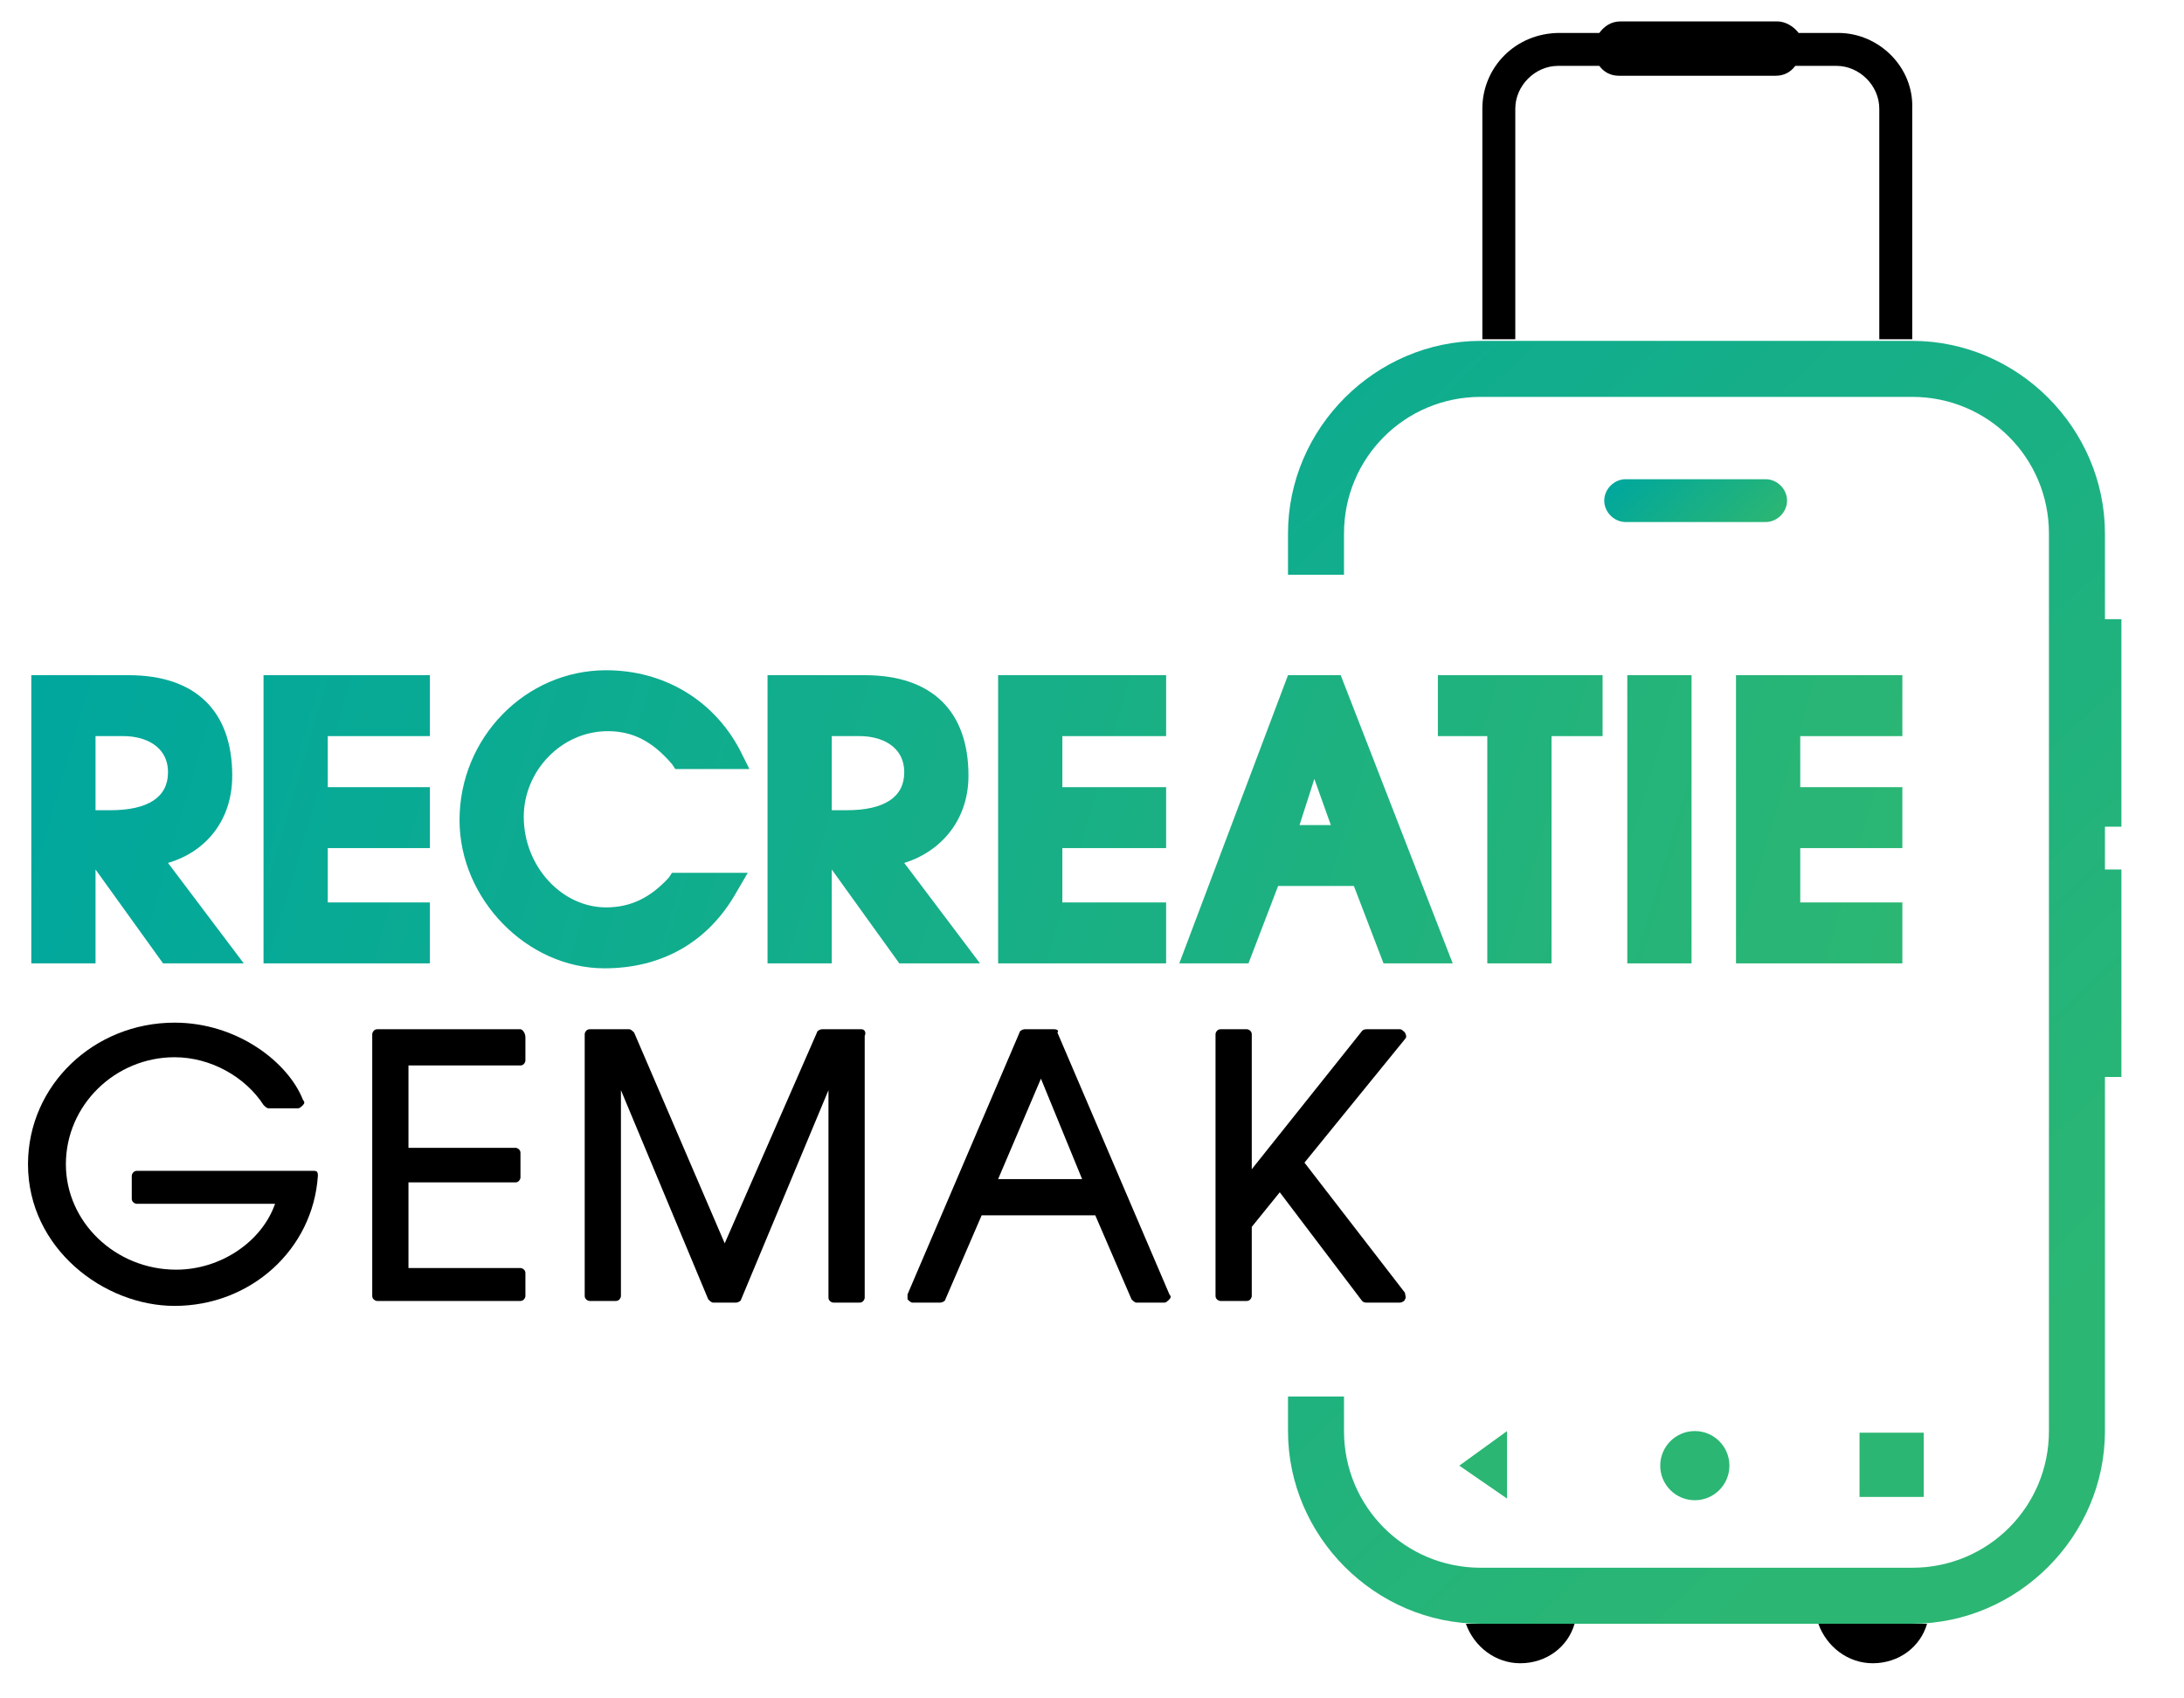 <?xml version="1.0" encoding="utf-8"?>
<!-- Generator: Adobe Illustrator 25.0.1, SVG Export Plug-In . SVG Version: 6.00 Build 0)  -->
<svg version="1.1" id="Layer_1" xmlns="http://www.w3.org/2000/svg" xmlns:xlink="http://www.w3.org/1999/xlink" x="0px" y="0px"
	 viewBox="0 0 132.6 103.1" style="enable-background:new 0 0 132.6 103.1;" xml:space="preserve">
<style type="text/css">
	.st0{fill:url(#SVGID_1_);}
	.st1{fill:url(#SVGID_2_);}
	.st2{fill:url(#SVGID_3_);}
	.st3{fill:url(#SVGID_4_);}
	.st4{fill:url(#SVGID_5_);}
	.st5{fill:url(#SVGID_6_);}
	.st6{fill:url(#SVGID_7_);}
	.st7{fill:url(#SVGID_8_);}
	.st8{fill:url(#SVGID_9_);}
	.st9{fill:url(#SVGID_10_);}
	.st10{fill:#2BB673;}
	.st11{fill:url(#SVGID_11_);}
</style>
<g>
	<path d="M89,98.6c0.5,1.4,1.8,2.4,3.3,2.4c1.6,0,2.9-1,3.3-2.4H89z"/>
	<path d="M110.4,98.6c0.5,1.4,1.8,2.4,3.3,2.4c1.6,0,2.9-1,3.3-2.4H110.4z"/>
	
		<linearGradient id="SVGID_1_" gradientUnits="userSpaceOnUse" x1="51.409" y1="45.603" x2="123.603" y2="-31.701" gradientTransform="matrix(1 0 0 -1 0 50)">
		<stop  offset="0" style="stop-color:#00A79D"/>
		<stop  offset="1" style="stop-color:#2BB673"/>
	</linearGradient>
	<path class="st0" d="M128.8,50.2V37.6h-1v-5.2c0-6.4-5.3-11.7-11.7-11.7H89.9c-6.4,0-11.7,5.3-11.7,11.7v2.5h3.4v-2.5
		c0-4.6,3.7-8.3,8.3-8.3h26.2c4.6,0,8.3,3.7,8.3,8.3v54.5c0,4.6-3.7,8.3-8.3,8.3H89.9c-4.6,0-8.3-3.7-8.3-8.3v-2.1h-3.4v2.1
		c0,6.4,5.3,11.7,11.7,11.7h26.2c6.4,0,11.7-5.3,11.7-11.7V65.4h1V52.8h-1v-2.6H128.8z"/>
	<g>
		<g>
			
				<linearGradient id="SVGID_2_" gradientUnits="userSpaceOnUse" x1="-0.39" y1="1.993" x2="108.41" y2="-29.983" gradientTransform="matrix(1 0 0 -1 0 50)">
				<stop  offset="0" style="stop-color:#00A79D"/>
				<stop  offset="1" style="stop-color:#2BB673"/>
			</linearGradient>
			<path class="st1" d="M14.1,47.1c0-3.9-2.2-6.1-6.3-6.1H1.9v17.5h3.9v-5.7l4.1,5.7h4.9l-4.6-6.1C12.3,51.8,14.1,50,14.1,47.1z
				 M5.8,44.7h1.7c1.3,0,2.7,0.6,2.7,2.2c0,1.5-1.2,2.3-3.5,2.3H5.8V44.7z"/>
			
				<linearGradient id="SVGID_3_" gradientUnits="userSpaceOnUse" x1="0.844" y1="6.19" x2="109.643" y2="-25.786" gradientTransform="matrix(1 0 0 -1 0 50)">
				<stop  offset="0" style="stop-color:#00A79D"/>
				<stop  offset="1" style="stop-color:#2BB673"/>
			</linearGradient>
			<polygon class="st2" points="16,58.5 26.1,58.5 26.1,54.8 19.9,54.8 19.9,51.5 26.1,51.5 26.1,47.8 19.9,47.8 19.9,44.7 
				26.1,44.7 26.1,41 16,41 			"/>
			
				<linearGradient id="SVGID_4_" gradientUnits="userSpaceOnUse" x1="2.1" y1="10.462" x2="110.899" y2="-21.514" gradientTransform="matrix(1 0 0 -1 0 50)">
				<stop  offset="0" style="stop-color:#00A79D"/>
				<stop  offset="1" style="stop-color:#2BB673"/>
			</linearGradient>
			<path class="st3" d="M36.9,44.4c1.5,0,2.7,0.6,3.9,2l0.2,0.3h4.5l-0.6-1.2c-1.6-3-4.6-4.8-8.1-4.8c-4.9,0-8.9,4.1-8.9,9.1
				c0,4.8,4.1,9,8.8,9c3.5,0,6.3-1.6,8-4.6l0.7-1.2h-4.6l-0.2,0.3c-1.1,1.2-2.3,1.8-3.8,1.8c-2.7,0-5-2.5-5-5.5
				C31.8,46.8,34.1,44.4,36.9,44.4z"/>
			
				<linearGradient id="SVGID_5_" gradientUnits="userSpaceOnUse" x1="3.158" y1="14.063" x2="111.957" y2="-17.913" gradientTransform="matrix(1 0 0 -1 0 50)">
				<stop  offset="0" style="stop-color:#00A79D"/>
				<stop  offset="1" style="stop-color:#2BB673"/>
			</linearGradient>
			<path class="st4" d="M58.8,47.1c0-3.9-2.2-6.1-6.3-6.1h-5.9v17.5h3.9v-5.7l4.1,5.7h4.9l-4.6-6.1C56.9,51.8,58.8,50,58.8,47.1z
				 M50.5,44.7h1.7c1.3,0,2.7,0.6,2.7,2.2c0,1.5-1.2,2.3-3.5,2.3h-0.9C50.5,49.2,50.5,44.7,50.5,44.7z"/>
			
				<linearGradient id="SVGID_6_" gradientUnits="userSpaceOnUse" x1="4.392" y1="18.261" x2="113.191" y2="-13.715" gradientTransform="matrix(1 0 0 -1 0 50)">
				<stop  offset="0" style="stop-color:#00A79D"/>
				<stop  offset="1" style="stop-color:#2BB673"/>
			</linearGradient>
			<polygon class="st5" points="60.6,58.5 70.8,58.5 70.8,54.8 64.5,54.8 64.5,51.5 70.8,51.5 70.8,47.8 64.5,47.8 64.5,44.7 
				70.8,44.7 70.8,41 60.6,41 			"/>
			
				<linearGradient id="SVGID_7_" gradientUnits="userSpaceOnUse" x1="5.252" y1="21.188" x2="114.051" y2="-10.788" gradientTransform="matrix(1 0 0 -1 0 50)">
				<stop  offset="0" style="stop-color:#00A79D"/>
				<stop  offset="1" style="stop-color:#2BB673"/>
			</linearGradient>
			<path class="st6" d="M78.2,41l-6.6,17.5h4.2l1.8-4.7h4.6l1.8,4.7h4.2L81.4,41H78.2z M80.8,50.1h-1.9l0.9-2.8L80.8,50.1z"/>
			
				<linearGradient id="SVGID_8_" gradientUnits="userSpaceOnUse" x1="6.628" y1="25.869" x2="115.427" y2="-6.107" gradientTransform="matrix(1 0 0 -1 0 50)">
				<stop  offset="0" style="stop-color:#00A79D"/>
				<stop  offset="1" style="stop-color:#2BB673"/>
			</linearGradient>
			<polygon class="st7" points="87.3,44.7 90.3,44.7 90.3,58.5 94.2,58.5 94.2,44.7 97.3,44.7 97.3,41 87.3,41 			"/>
			
				<linearGradient id="SVGID_9_" gradientUnits="userSpaceOnUse" x1="7.178" y1="27.742" x2="115.977" y2="-4.234" gradientTransform="matrix(1 0 0 -1 0 50)">
				<stop  offset="0" style="stop-color:#00A79D"/>
				<stop  offset="1" style="stop-color:#2BB673"/>
			</linearGradient>
			<rect x="98.8" y="41" class="st8" width="3.9" height="17.5"/>
			
				<linearGradient id="SVGID_10_" gradientUnits="userSpaceOnUse" x1="7.951" y1="30.373" x2="116.751" y2="-1.603" gradientTransform="matrix(1 0 0 -1 0 50)">
				<stop  offset="0" style="stop-color:#00A79D"/>
				<stop  offset="1" style="stop-color:#2BB673"/>
			</linearGradient>
			<polygon class="st9" points="115.5,44.7 115.5,41 105.4,41 105.4,58.5 115.5,58.5 115.5,54.8 109.3,54.8 109.3,51.5 115.5,51.5 
				115.5,47.8 109.3,47.8 109.3,44.7 			"/>
		</g>
		<g>
			<path d="M19.1,71.1H8.3c-0.2,0-0.3,0.2-0.3,0.3v1.4c0,0.2,0.2,0.3,0.3,0.3h8.4c-0.8,2.3-3.3,4-6,4c-3.7,0-6.7-2.9-6.7-6.4
				c0-3.6,3-6.5,6.6-6.5c2.2,0,4.3,1.2,5.4,2.9c0.1,0.1,0.2,0.2,0.3,0.2h1.8c0.1,0,0.2-0.1,0.3-0.2c0.1-0.1,0.1-0.2,0-0.3
				c-0.9-2.3-4-4.7-7.8-4.7c-4.9,0-8.9,3.8-8.9,8.6c0,5.1,4.6,8.6,8.9,8.6c4.6,0,8.4-3.4,8.7-7.9c0-0.1,0-0.2-0.1-0.3
				C19.3,71.2,19.2,71.1,19.1,71.1z"/>
			<path d="M31.6,62.5h-8.7c-0.2,0-0.3,0.2-0.3,0.3v15.9c0,0.2,0.2,0.3,0.3,0.3h8.7c0.2,0,0.3-0.2,0.3-0.3v-1.4
				c0-0.2-0.2-0.3-0.3-0.3h-6.8v-5.2h6.5c0.2,0,0.3-0.2,0.3-0.3V70c0-0.2-0.2-0.3-0.3-0.3h-6.5v-5h6.8c0.2,0,0.3-0.2,0.3-0.3v-1.4
				C31.9,62.7,31.7,62.5,31.6,62.5z"/>
			<path d="M52.3,62.5h-2.4c-0.1,0-0.3,0.1-0.3,0.2L44,75.5l-5.5-12.8c-0.1-0.1-0.2-0.2-0.3-0.2h-2.4c-0.2,0-0.3,0.2-0.3,0.3v15.9
				c0,0.2,0.2,0.3,0.3,0.3h1.6c0.2,0,0.3-0.2,0.3-0.3V66.2L43,78.9c0.1,0.1,0.2,0.2,0.3,0.2h1.4c0.1,0,0.3-0.1,0.3-0.2l5.3-12.7
				v12.6c0,0.2,0.2,0.3,0.3,0.3h1.6c0.2,0,0.3-0.2,0.3-0.3V62.9C52.6,62.7,52.5,62.5,52.3,62.5z"/>
			<path d="M64,62.5h-1.8c-0.1,0-0.3,0.1-0.3,0.2l-6.8,15.9c0,0.1,0,0.2,0,0.3c0.1,0.1,0.2,0.2,0.3,0.2h1.7c0.1,0,0.3-0.1,0.3-0.2
				l2.2-5.1h6.9l2.2,5.1c0.1,0.1,0.2,0.2,0.3,0.2h1.7c0.1,0,0.2-0.1,0.3-0.2c0.1-0.1,0.1-0.2,0-0.3l-6.8-15.9
				C64.3,62.6,64.2,62.5,64,62.5z M65.7,71.6h-5.1l2.6-6.1L65.7,71.6z"/>
			<path d="M79.2,70.6l6.1-7.5c0.1-0.1,0.1-0.2,0-0.4c-0.1-0.1-0.2-0.2-0.3-0.2h-2c-0.1,0-0.2,0-0.3,0.1l-6.7,8.4v-8.2
				c0-0.2-0.2-0.3-0.3-0.3h-1.6c-0.2,0-0.3,0.2-0.3,0.3v15.9c0,0.2,0.2,0.3,0.3,0.3h1.6c0.2,0,0.3-0.2,0.3-0.3v-4.2l1.7-2.1l5,6.6
				c0.1,0.1,0.2,0.1,0.3,0.1h2c0.1,0,0.3-0.1,0.3-0.2c0.1-0.1,0-0.3,0-0.4L79.2,70.6z"/>
		</g>
	</g>
	<path d="M111.6,2h-2.4c-0.3-0.4-0.8-0.7-1.3-0.7h-9.5c-0.6,0-1,0.3-1.3,0.7h-2.4C92,2,90,4.1,90,6.6v14h2v-14
		c0-1.4,1.2-2.6,2.6-2.6h2.5c0.3,0.4,0.7,0.6,1.2,0.6h9.5c0.5,0,0.9-0.2,1.2-0.6h2.5c1.4,0,2.6,1.2,2.6,2.6v14h2v-14
		C116.2,4.1,114.1,2,111.6,2z"/>
	<circle class="st10" cx="102.9" cy="89" r="2.1"/>
	<rect x="112.9" y="87" class="st10" width="3.9" height="3.9"/>
	<polygon class="st10" points="91.5,91 88.6,89 91.5,86.9 	"/>
	
		<linearGradient id="SVGID_11_" gradientUnits="userSpaceOnUse" x1="100.053" y1="22.691" x2="105.833" y2="16.502" gradientTransform="matrix(1 0 0 -1 0 50)">
		<stop  offset="0" style="stop-color:#00A79D"/>
		<stop  offset="1" style="stop-color:#2BB673"/>
	</linearGradient>
	<path class="st11" d="M107.2,31.7h-8.5c-0.7,0-1.3-0.6-1.3-1.3l0,0c0-0.7,0.6-1.3,1.3-1.3h8.5c0.7,0,1.3,0.6,1.3,1.3l0,0
		C108.5,31.1,107.9,31.7,107.2,31.7z"/>
</g>
</svg>
